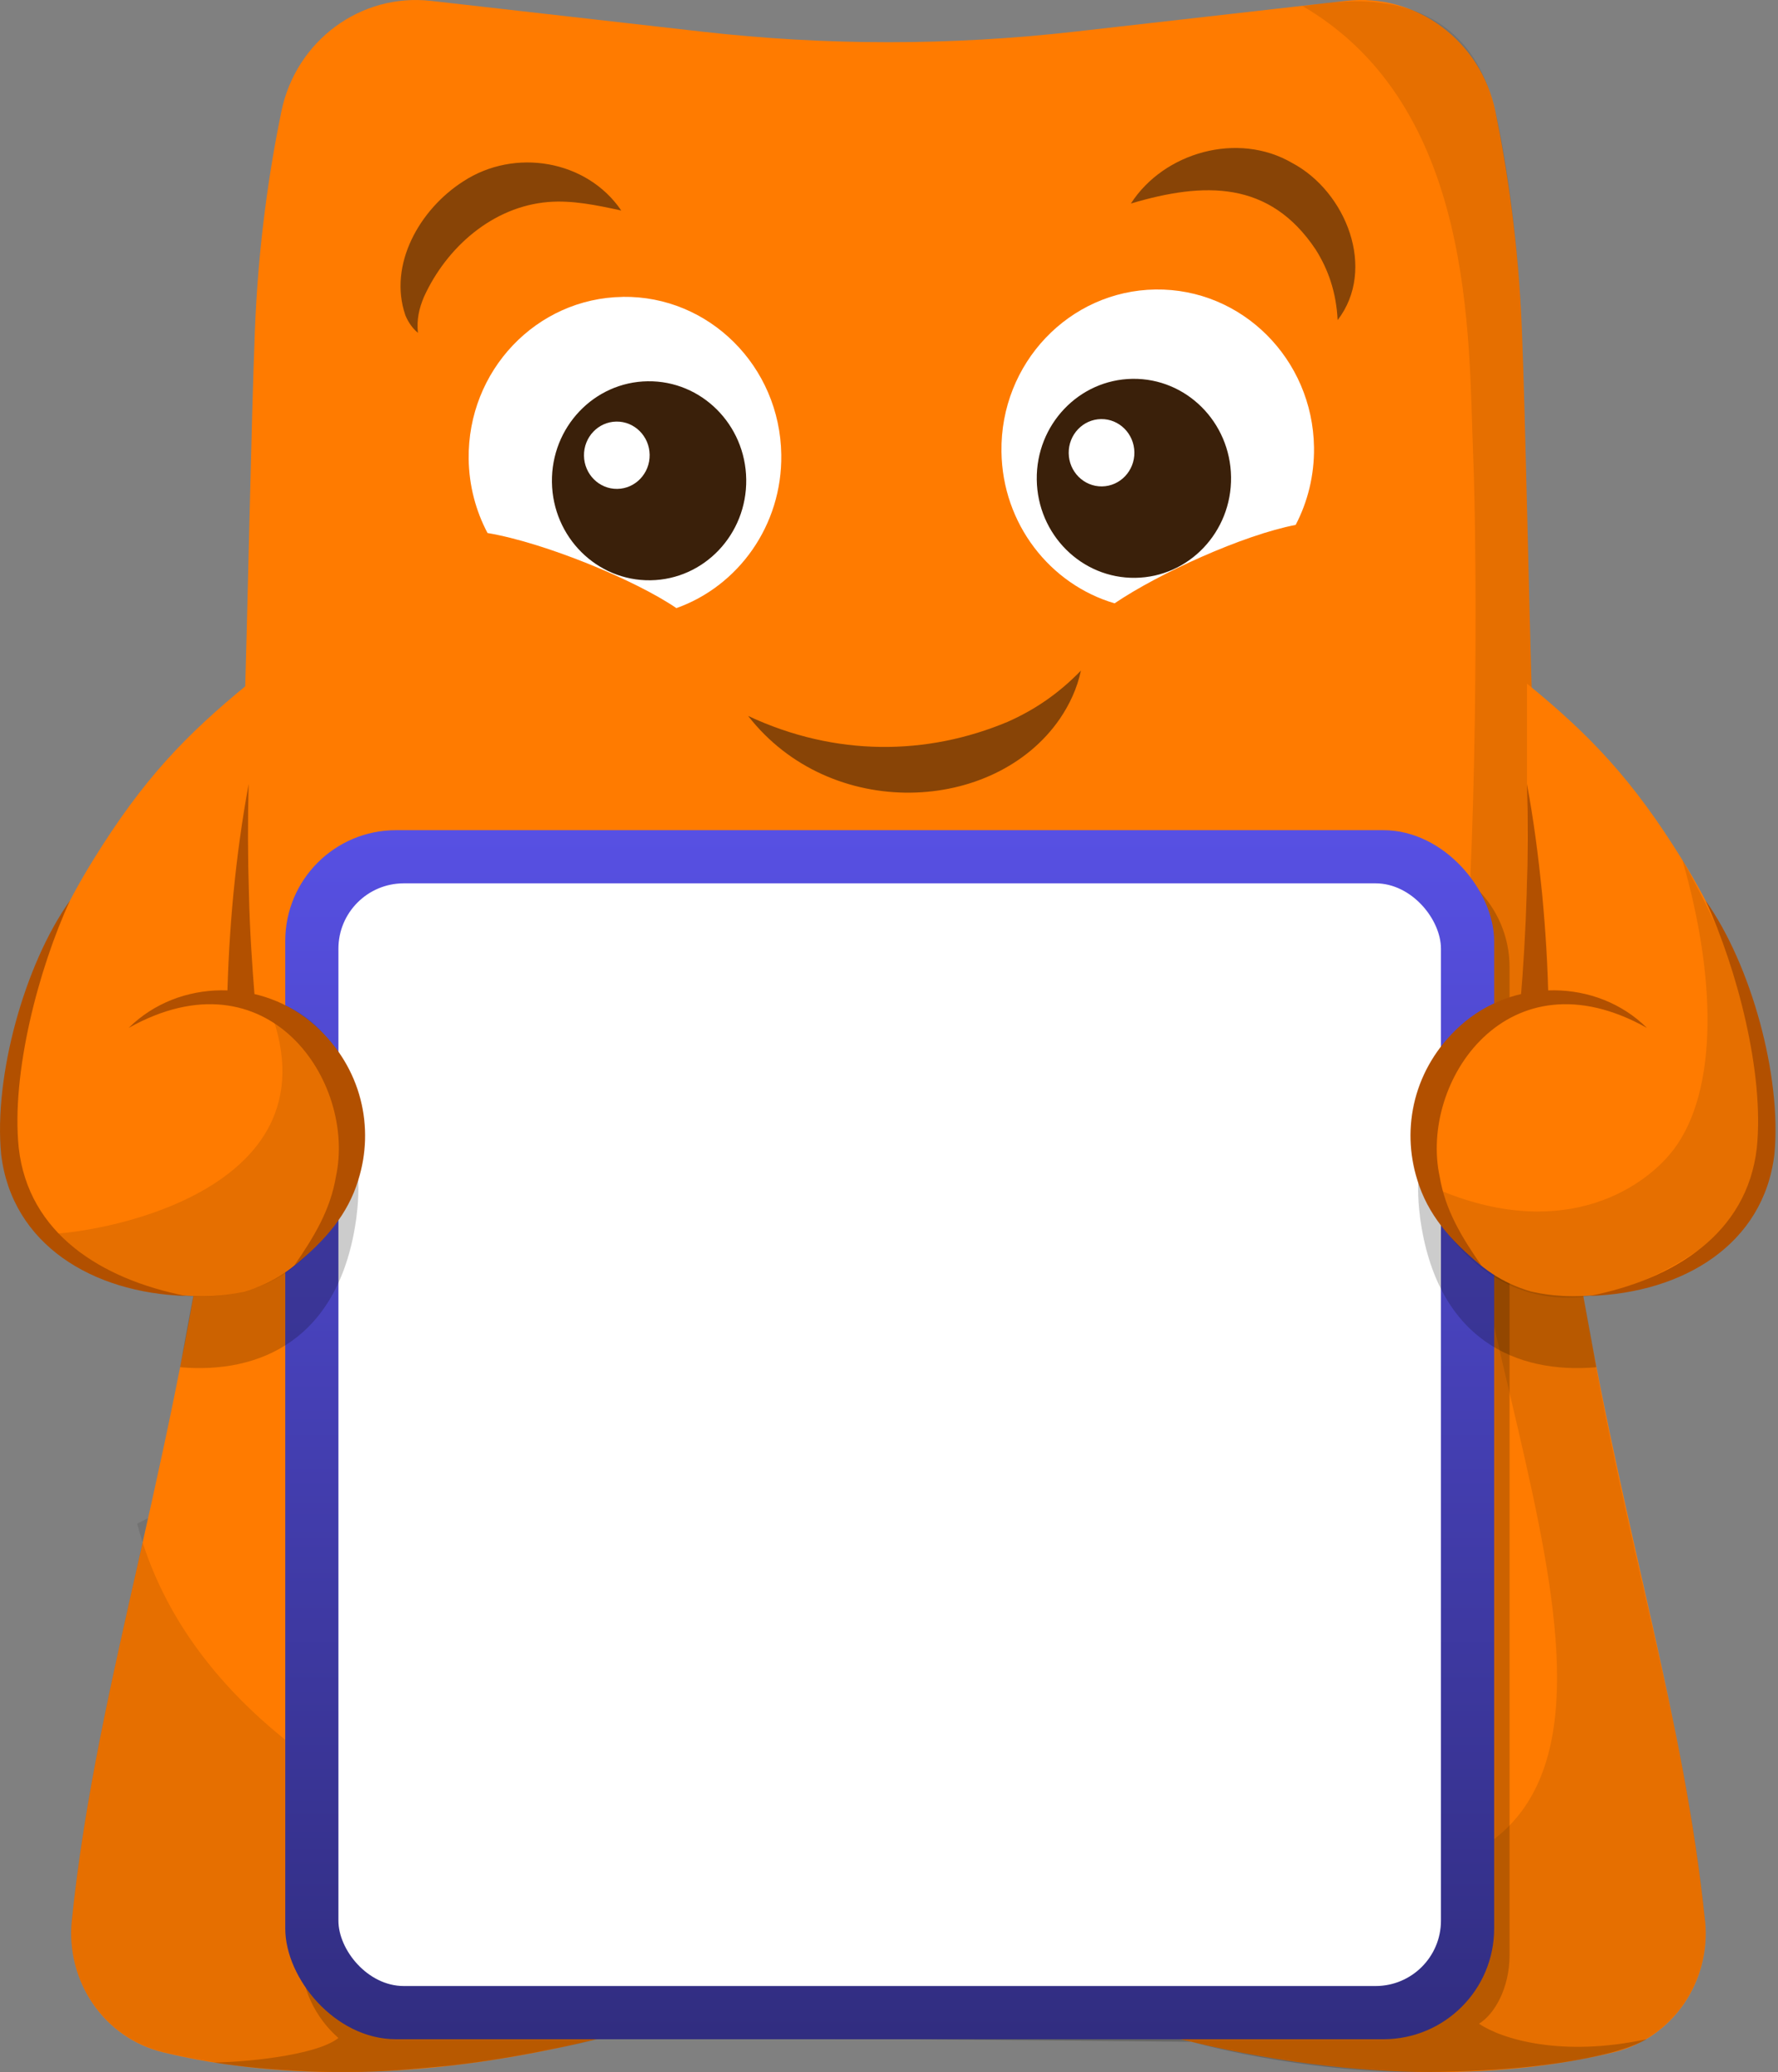 <?xml version="1.0" encoding="UTF-8"?>
<svg id="Layer_7" xmlns="http://www.w3.org/2000/svg" xmlns:xlink="http://www.w3.org/1999/xlink" version="1.1" viewBox="0 0 326.48 380.45">
  <rect x="0" y="0" width="326.48" height="380.45" fill="#808080" stroke="none"/>
  <!-- Generator: Adobe Illustrator 29.1.0, SVG Export Plug-In . SVG Version: 2.1.0 Build 142)  -->
  <defs>
    <style>
      .st0, .st1 {
        fill: #3a200a;
      }

      .st2 {
        fill: url(#linear-gradient);
      }

      .st3 {
        fill: #fff;
      }

      .st4 {
        fill: #b25000;
      }

      .st5 {
        opacity: .2;
      }

      .st6 {
        opacity: .1;
      }

      .st7 {
        fill: #ff7b00;
      }

      .st8 {
        display: none;
      }

      .st1 {
        opacity: .6;
      }
    </style>
    <linearGradient id="linear-gradient" x1="163.37" y1="374.4" x2="163.37" y2="152.42" gradientUnits="userSpaceOnUse">
      <stop offset="0" stop-color="#312d80"/>
      <stop offset="1" stop-color="#5750e3"/>
    </linearGradient>
  </defs>
  <g id="torso">
    <path class="st7" d="M313.07,352.6c-3.79-36.86-14.33-68.89-22.33-114.61-7.12-4.49-3.86-23.54-5.28-35.55-4.22-35.7-4.57-104.2-6-141.67-.61-15.95-2.69-29.74-4.87-40.32-2.68-12.99-14.57-21.76-27.46-20.29l-49.76,5.65c-11.38,1.29-22.81,1.94-34.23,1.94-11.43,0-22.86-.65-34.23-1.94L79.13.16c-12.89-1.46-24.78,7.3-27.46,20.29-2.18,10.58-4.26,24.38-4.87,40.32-1.43,37.46-1.78,105.96-6,141.67-7.58,64.02-22.95,104.79-27.61,150.16-1.15,11.23,5.98,21.58,16.71,24.19,15.8,3.84,41.94,6.54,77.63-1.92,8.13-1.93,15.15-3.56,21.2-4.95,11.33-2.6,22.87-3.9,34.41-3.9,11.54,0,23.08,1.31,34.41,3.9,6.05,1.39,13.07,3.02,21.2,4.95,35.68,8.46,61.82,5.76,77.63,1.92,10.73-2.61,17.86-12.95,16.71-24.19Z"/>
    <path class="st6" d="M282.54,213.9c-.19-1.61,2.54-14.78,2.37-16.52-3.71-36.79-4.08-100.87-5.45-136.65-.61-15.95-2.73-31.15-4.87-40.32-6.47-27.73-35.27-18.5-35.55-19.38,31.91,18.48,30.59,61.06,31.46,82.39.77,19.01.87,74.84-2.42,104.96-5.75,52.7,45.12,138.25-3.2,154.15-89.51,29.45-221.13,7.99-239.7-62.8l2-1c-5.85,26.18-11.48,49.34-14,73.82-1.15,11.23,5.98,21.58,16.71,24.19,15.8,3.84,41.94,6.54,77.63-1.92,8.13-1.93,15.15-3.56,21.2-4.95,11.33-2.6,22.87-3.9,34.41-3.9,11.54,0,23.08,1.31,34.41,3.9,6.05,1.39,13.07,3.02,21.2,4.95,35.68,8.46,61.82,5.76,77.63,1.92,10.73-2.61,17.86-12.95,16.71-24.19-3.9-37.97-14.28-66.75-22.33-114.61-3.95-4.38-6.96-13.61-8.19-24.05Z"/>
    <g id="eyebrows">
      <path id="Eyebrows_L" class="st1" d="M114.08,38.65c-4.59-.99-8.98-1.92-13.44-1.56-10.17.86-18.61,8.27-22.78,17.39-.9,2.11-1.38,4.21-1.12,6.63-.98-.81-1.78-1.95-2.3-3.21-3.2-9.33,2.64-19.48,10.58-24.57,9.48-6.24,22.76-3.95,29.06,5.32h0Z"/>
      <path id="Eyebrows_R" class="st1" d="M207.67,37.35c6.03-9.37,19.61-13.26,29.6-7.43,9.91,5.26,15.55,19.48,8.35,28.85-.26-5.21-1.78-9.37-4.01-12.92-8.49-12.75-20.48-12.48-33.93-8.49h0Z"/>
    </g>
    <g id="eyes">
      <g id="left">
        <path class="st3" d="M114.35,54.51c-15.85.22-28.52,13.55-28.29,29.78.07,4.91,1.32,9.53,3.46,13.57,10.55,1.78,27.25,8.7,34.68,13.79,11.36-4.04,19.44-15.17,19.26-28.16-.22-16.23-13.26-29.21-29.1-28.99Z"/>
        <ellipse class="st0" cx="119.19" cy="88.26" rx="17.84" ry="18.27" transform="translate(-1.21 1.66) rotate(-.79)"/>
        <ellipse class="st3" cx="113.26" cy="83.58" rx="6.03" ry="6.18" transform="translate(-1.14 1.57) rotate(-.79)"/>
      </g>
      <g id="right">
        <path class="st3" d="M237.91,96.38c2.21-4.24,3.44-9.09,3.37-14.24-.22-16.23-13.26-29.21-29.1-28.99-15.85.22-28.52,13.55-28.29,29.78.18,13.27,8.93,24.36,20.77,27.84,8.12-5.5,23.64-12.56,33.26-14.4Z"/>
        <ellipse class="st0" cx="208.21" cy="87.81" rx="17.84" ry="18.27" transform="translate(-1.19 2.89) rotate(-.79)"/>
        <ellipse class="st3" cx="202.27" cy="83.12" rx="6.03" ry="6.18" transform="translate(-1.13 2.8) rotate(-.79)"/>
      </g>
    </g>
    <path id="mouth" class="st1" d="M137.37,131.44c16.1,7.55,32.92,7.27,47.67,1.08,4.81-2.13,9.28-5.1,13.44-9.4-.69,3.27-2.09,6.23-3.87,8.85-12.01,17.46-42.13,18.88-57.24-.53h0Z"/>
  </g>
  <g id="code">
    <path class="st5" d="M271.56,371.56c2.79-1.68,5.63-6.44,5.63-12.65v-181.33c0-11.23-9.1-20.33-20.33-20.33H75.54c-11.23,0-20.33,9.1-20.33,20.33v181.33c0,6.09,2.7,11.55,6.94,15.27,0,0-.01,0-.02,0-4.23,3.34-18.02,4.47-22.86,4.48,5.05.9,21.26,2.68,36.08,1.24.07,0,7.52-.67,7.52-.67,5.73-.66,11.8-1.62,18.19-2.94,3.52-.66,7.03-1.45,10.47-2.38,0,0,0,0,0,0l107.19.95s20.2,5.77,42.86,5.57c32.24-.28,40.8-6.05,40.8-6.05-15.58,3.38-26.65,0-30.82-2.84Z"/>
    <rect class="st2" x="52.38" y="152.42" width="221.98" height="221.98" rx="20.33" ry="20.33"/>
    <rect class="st3" x="62.14" y="162.18" width="202.45" height="202.45" rx="12" ry="12"/>
    <g class="st8">
      <path class="st3" d="M527.78,276.06h5.27c.02,1.75-.03,3.52,0,5.27,1.75,0,3.52-.02,5.27,0-.01-5.15.01-10.31,0-15.46-3.51-.03-7.04,0-10.54,0-.03,3.39.02,6.8,0,10.19Z"/>
      <path class="st3" d="M512.66,296.8h4.92v-5.27c-1.64-.01-3.28.02-4.92,0-.01,1.75,0,3.52,0,5.27Z"/>
      <path class="st3" d="M487.01,281.33c-.02,1.75.02,3.52,0,5.27,1.64,0,3.28.01,4.92,0,0-1.75,0-3.52,0-5.27-1.64-.01-3.28,0-4.92,0Z"/>
      <path class="st3" d="M600.99,198.34c1.52-.8,3.46-3.35,3.73-5.06.37-2.39.33-10.86.03-13.34-.31-2.54-3.31-5.73-5.83-6.12-2.04-.32-12.04-.33-13.96.06-4.06.83-5.62,4.85-5.89,8.52-.3,4.03-.57,11.86,2.46,14.79,3.11,3,15.83,3.06,19.46,1.16ZM584.44,182.49c.32-1.89,1.79-3.35,3.69-3.69,2.63-.48,8.95-.58,10.43,2.06.86,1.53.83,8.66.17,10.3-.55,1.37-1.84,2.15-3.29,2.33-1.69.2-7.72.22-8.95-.55-2.74-1.71-2.53-7.54-2.04-10.44Z"/>
      <path class="st3" d="M538.32,296.8h4.92v-5.27h-4.92c-.01-1.64.02-3.28,0-4.92-1.75.01-3.52-.01-5.27,0-.02-1.75.03-3.52,0-5.27-3.39-.01-6.8,0-10.19,0v-10.19h-5.27c0-1.75-.01-3.52,0-5.27-1.64.02-3.28-.01-4.92,0v10.19h4.92v5.27h-15.11v-10.19h4.92v-5.27h-4.92v-4.92c-3.51.02-7.03-.03-10.54,0,.02,1.64-.02,3.29,0,4.92h5.27v10.19c-1.75.02-3.52-.02-5.27,0,.02,1.75,0,3.52,0,5.27,1.75.02,3.52-.01,5.27,0v5.27c-1.75.01-3.52-.02-5.27,0,0,3.39,0,6.8,0,10.19h5.27v10.19c3.39.02,6.8-.03,10.19,0,.03-3.39-.02-6.8,0-10.19h-4.92v-5.27c3.39.02,6.8-.03,10.19,0,.01-1.64,0-3.28,0-4.92h15.11c.01,1.64-.02,3.28,0,4.92,1.75-.01,3.52,0,5.27,0v10.19c1.75.02,3.52-.02,5.27,0,.02-1.64-.01-3.28,0-4.92Z"/>
      <path class="st3" d="M604.74,306.99v-5.27c-1.64-.01-3.28.02-4.92,0,0,1.75,0,3.52,0,5.27,1.64-.02,3.28.01,4.92,0Z"/>
      <path class="st3" d="M543.24,219.83c.02-1.75-.02-3.52,0-5.27-3.39-.03-6.8.02-10.19,0v5.27l-4.94.15-.18,4.79c.4.58,8.91.34,10.39.33-.01-1.75.01-3.52,0-5.27,1.64-.01,3.29.02,4.92,0Z"/>
      <path class="st3" d="M584.36,312.26c5.15.03,10.32-.05,15.47,0,.02-1.75,0-3.52,0-5.27-3.39.03-6.8-.02-10.19,0v-5.27c3.39.02,6.8-.03,10.19,0-.02-5.03.01-10.08,0-15.11h-10.19v4.92c-1.75.01-3.52-.02-5.27,0,.07,6.91-.05,13.83,0,20.74Z"/>
      <path class="st3" d="M553.76,194.02l4.94.15v-5.27c-1.75-.01-3.52.02-5.27,0,.01.99-.26,4.71.33,5.12Z"/>
      <path class="st3" d="M599.82,225.1c-1.75.02-3.52.01-5.27,0,.01,5.03-.04,10.08,0,15.11,1.75.02,3.52-.02,5.27,0,.03-5.03-.01-10.08,0-15.11Z"/>
      <path class="st3" d="M553.43,178.71h-4.92c0,3.39,0,6.8,0,10.19,1.63-.02,3.29-.01,4.92,0-.04-3.39.03-6.8,0-10.19Z"/>
      <path class="st3" d="M491.93,214.56h5.27c.01-1.64-.02-3.28,0-4.92h-5.27v4.92Z"/>
      <path class="st3" d="M522.86,214.56h4.92c0-3.39,0-6.8,0-10.19-1.64.01-3.28,0-4.92,0,0,3.39,0,6.8,0,10.19Z"/>
      <path class="st3" d="M538.32,286.61c1.64-.01,3.28,0,4.92,0v-5.27c-1.64-.01-3.28.02-4.92,0,0,1.75-.02,3.52,0,5.27Z"/>
      <path class="st3" d="M543.39,189.23c-.31,3.39-.12,6.82-.15,10.21,1.75,0,3.52-.02,5.27,0,0-3.51,0-7.03,0-10.54-.99.01-4.71-.26-5.12.33Z"/>
      <path class="st3" d="M522.86,342.84v-10.19h-5.27c0,3.39.01,6.8,0,10.19,1.75.01,3.52,0,5.27,0Z"/>
      <path class="st3" d="M517.58,327.37v-4.92c-1.64,0-3.28.01-4.92,0,.01,1.64,0,3.28,0,4.92h4.92Z"/>
      <path class="st3" d="M471.55,245.49c-3.39.04-6.8-.03-10.19,0v5.27c0,.51,9.3,0,10.19,0-.02-1.75,0-3.52,0-5.27Z"/>
      <path class="st3" d="M568.89,265.87c.02-1.64-.01-3.28,0-4.92h5.27v-5.27c-5.15-.01-10.31.01-15.46,0,0,3.39,0,6.8,0,10.19,3.39.03,6.8,0,10.19,0Z"/>
      <path class="st3" d="M584.36,291.53c-.02-1.64.01-3.29,0-4.92-1.75,0-3.52.02-5.27,0-.01,1.64,0,3.28,0,4.92,1.75-.01,3.52.02,5.27,0Z"/>
      <path class="st3" d="M563.98,306.99c-.01,1.75.01,3.52,0,5.27,3.39.03,6.8-.02,10.19,0v-5.27h-5.27v-5.27c-3.39,0-6.8,0-10.19,0,0,1.75-.02,3.52,0,5.27,1.75.02,3.52-.01,5.27,0Z"/>
      <path class="st3" d="M425.51,301.72c-.02,1.75.02,3.52,0,5.27,1.64.01,3.28,0,4.92,0,0-1.75.02-3.52,0-5.27-1.64.01-3.28-.02-4.92,0Z"/>
      <path class="st3" d="M558.86,337.59c.41.59,4.12.31,5.12.33-.02-3.4.15-6.82-.15-10.21-.4-.58-4.14-.33-5.12-.33.03,3.4-.15,6.82.15,10.21Z"/>
      <path class="st3" d="M440.95,260.8l4.94.15v-5.27c-1.75-.02-3.52.02-5.27,0,0,.98-.25,4.72.33,5.12Z"/>
      <path class="st3" d="M568.89,317.71v14.94h15.46v-15.46h-14.94l-.53.53ZM574.17,322.45h4.92v4.92h-4.92v-4.92Z"/>
      <path class="st3" d="M568.89,342.84v-4.92c-1.63-.03-3.29.04-4.92,0,.01,1.64,0,3.28,0,4.92,1.64-.02,3.29.02,4.92,0Z"/>
      <path class="st3" d="M568.89,348.11v4.92c1.75.02,3.52-.02,5.27,0,.01-1.64,0-3.28,0-4.92-1.75.02-3.52-.01-5.27,0Z"/>
      <path class="st3" d="M594.55,322.45h10.19v-10.19c-1.64-.01-3.28.02-4.92,0-.02,1.64.01,3.28,0,4.92h-10.19v15.46c1.64.01,3.28-.02,4.92,0,.02-3.39-.01-6.8,0-10.19Z"/>
      <path class="st3" d="M579.66,276.11c-.96.31-.56,4.12-.58,5.22,5.15-.01,10.32,0,15.47,0,0-1.75-.02-3.52,0-5.27-4.95-.06-9.93,0-14.89.05Z"/>
      <path class="st3" d="M594.55,260.95c0,1.64.02,3.29,0,4.92,1.75,0,3.52,0,5.27,0,.01-1.64-.01-3.28,0-4.92-1.75.02-3.52-.02-5.27,0Z"/>
      <path class="st3" d="M594.55,265.87c-1.64,0-3.28,0-4.92,0,.02,1.75-.02,3.52,0,5.27,1.64,0,3.29-.01,4.92,0,0-1.75-.02-3.52,0-5.27Z"/>
      <path class="st3" d="M538.32,301.72c-.03,3.51.03,7.04,0,10.55,1.64,0,3.29-.02,4.92,0,0-3.51,0-7.04,0-10.55-1.64-.01-3.29.02-4.92,0Z"/>
      <path class="st3" d="M527.78,337.92v4.92c1.75.01,3.52-.02,5.27,0,0-1.64,0-3.28,0-4.92-1.75.02-3.52-.01-5.27,0Z"/>
      <path class="st3" d="M553.58,327.7c.4-.58,4.14-.33,5.12-.33-.02-1.64.01-3.29,0-4.92-1.75,0-3.52.02-5.27,0-.04,1.63.03,3.29,0,4.92h-4.92v5.27c1.64-.01,3.29,0,4.92,0l.15-4.94Z"/>
      <path class="st3" d="M599.82,260.95c1.64-.02,3.29.01,4.92,0,.01-1.75-.02-3.52,0-5.27-1.64.01-3.29,0-4.92,0,0,1.75.02,3.52,0,5.27Z"/>
      <path class="st3" d="M517.58,342.84c-1.64-.01-3.28,0-4.92,0v-4.92h-10.19c-.02-1.75.03-3.52,0-5.27-1.75.01-3.52,0-5.27,0v-5.27l4.94.15c.59.41.31,4.12.33,5.12,1.64-.01,3.28,0,4.92,0v-10.19c1.75,0,3.52-.01,5.27,0-.01-1.75,0-3.52,0-5.27h15.11l.15,4.94,5.12.33v-10.19c-1.07-.22-4.86.54-5.22-.58-.14-6.72.02-13.45-.05-20.16-1.64.01-3.28,0-4.92,0v10.19c-1.67.23-3.95-.57-5.27.53v10.02h-4.92v-5.27c-1.75-.01-3.52.02-5.27,0-.02,1.75.01,3.52,0,5.27h-4.92v4.92h-5.27v5.27c-1.75.01-3.52-.02-5.27,0,.03,3.39-.02,6.8,0,10.19h-4.92c0,1.75-.01,3.52,0,5.27,3.39.04,6.8-.03,10.19,0v4.92l4.94.15c.59.41.32,4.13.33,5.12,5.03-.04,10.08-.04,15.11,0,.02-1.75,0-3.52,0-5.27Z"/>
      <path class="st3" d="M533.05,327.37l-5.12.33.18,4.79c.51.35,3.96.14,4.94.15-.02-1.75.01-3.52,0-5.27Z"/>
      <path class="st3" d="M553.43,322.45c.04-1.67-.42-3.99.53-5.27h10.02c0-1.64-.01-3.28,0-4.92-1.75-.01-3.52.01-5.27,0,0-1.75.02-3.52,0-5.27-1.75-.02-3.52.02-5.27,0-.02,1.75.01,3.52,0,5.27-3.39-.03-6.8.03-10.19,0,0,3.39,0,6.8,0,10.19,3.39-.03,6.8-.03,10.19,0Z"/>
      <path class="st3" d="M466.27,312.26v4.92c1.75.01,3.52-.02,5.27,0,0-1.64-.01-3.28,0-4.92-1.75.02-3.52-.01-5.27,0Z"/>
      <path class="st3" d="M604.74,225.1v-5.27c-1.64-.01-3.28.02-4.92,0,0,1.75,0,3.52,0,5.27,1.64-.02,3.28.01,4.92,0Z"/>
      <path class="st3" d="M491.93,194.18h10.02l.53-.53v-9.66c-1.75-.02-3.52.03-5.27,0-.02,1.64.01,3.29,0,4.92l-4.94.15-.33,5.12Z"/>
      <path class="st3" d="M487.01,204.37h4.92v-4.92c-1.64-.01-3.28.02-4.92,0,.02,1.64-.01,3.28,0,4.92Z"/>
      <path class="st3" d="M431.33,353.01c2.39.37,10.86.33,13.34.03,1.91-.23,4.5-2.08,5.38-3.76,1.69-3.22,1.62-14.54,0-17.8-.87-1.76-2.6-3.06-4.49-3.59-2.88-.82-9.31-.74-12.39-.41-3.35.36-6.84,2.15-7.58,5.77-.42,2.08-.37,11.35-.09,13.64.31,2.54,3.31,5.73,5.83,6.12ZM434.2,332.73c2.87-.48,9.09-.73,10.59,2.24.97,1.91,1.07,8.28.12,10.22-1.4,2.87-7.64,2.53-10.44,2.21-2.47-.28-3.78-1.97-4.04-4.39-.38-3.5-.69-9.54,3.78-10.28Z"/>
      <path class="st3" d="M429.97,198.67c3.08,1.19,13.3,1.19,16.37,0,1.65-.64,3.27-2.15,3.94-3.79,1.24-3.04,1.32-13,.28-16.09-.74-2.2-3.22-4.6-5.57-4.97-2.04-.32-12.04-.33-13.96.06-2.18.44-5.16,3.51-5.51,5.74-.35,2.21-.35,11.45,0,13.66.31,2.01,2.54,4.67,4.44,5.4ZM434.2,178.79c2.71-.49,9.16-.6,10.59,2.25,1.27,2.53,1.43,10.49-1.58,12.04-1.12.57-7.94.61-9.42.38-1.95-.31-3.16-2.55-3.36-4.37-.38-3.51-.68-9.48,3.77-10.29Z"/>
      <path class="st3" d="M426.42,364.63h178.45c6.63,0,12-5.37,12-12v-178.45c0-6.63-5.37-12-12-12h-178.45c-6.63,0-12,5.37-12,12v178.45c0,6.63,5.37,12,12,12ZM574.15,178.52c.43-5.03,4.62-9.49,9.68-10,3.8-.38,15.71-.42,18.99.69,3.56,1.2,6.67,4.9,7.16,8.65.43,3.31.38,16.53-.6,19.37-.4,1.17-1.77,3.33-2.66,4.19-1.46,1.43-4.02,2.66-6.06,2.9-3.96.46-12.82.42-16.85.05-4.57-.42-9.02-4.4-9.62-9.01-.5-3.78-.38-12.93-.04-16.85ZM481.74,199.45c1.75,0,3.52-.02,5.27,0-.03-3.4.15-6.82-.15-10.21l-5.12-.33v-4.92l4.94-.15.33-5.12h-5.27v-10.19h30.93v10.19h4.92l.15,4.94c.41.59,4.13.32,5.12.33.02-5.15-.01-10.31,0-15.46h4.92v10.19h5.27v5.27c-3.39-.03-6.8.04-10.19,0,0,1.64,0,3.28,0,4.92,1.64,0,3.29,0,4.92,0,0,1.75-.02,3.52,0,5.27,1.75.02,3.52-.01,5.27,0-.01,1.75.01,3.52,0,5.27,1.75,0,3.52,0,5.27,0-.08-8.55.06-17.11,0-25.66l-4.94-.15-.33-5.12h10.19l.15,4.94,4.79.18.33-5.12h20.38v15.46h-4.92v10.19h4.92v10.19h-4.92v-4.92h-5.27c-.02,3.39.03,6.8,0,10.19,3.39.04,6.8-.03,10.19,0v4.92h5.27c.02,1.75-.03,3.52,0,5.27,1.64-.02,3.28.01,4.92,0v-10.19h15.46c0,3.39,0,6.8,0,10.19,1.75.02,3.52-.02,5.27,0,0-3.39,0-6.8,0-10.19h10.19v40.59c-.65,1.13-4.93.18-5.27.53-.01,1.64.02,3.29,0,4.92,1.75-.01,3.52,0,5.27,0v10.19c-3.39,0-6.8,0-10.19,0-.02,1.75.01,3.52,0,5.27-1.75-.01-3.52.01-5.27,0,0,1.64.01,3.28,0,4.92.99.01,4.71-.26,5.12.33l.15,4.94h4.92v-10.19h5.27v20.38l-5.12.33.18,4.79,4.94.15v30.58h-10.19c-.01,1.75.02,3.52,0,5.27,1.64.02,3.29-.01,4.92,0l.15,4.94,5.12.33v4.92h-10.19c.02-3.39-.03-6.8,0-10.19-1.75-.02-3.52.02-5.27,0-.02,3.39.01,6.8,0,10.19h-15.46v-4.92h-4.92c0,3.39.01,6.8,0,10.19,3.39-.03,6.8.02,10.19,0v10.19l-5.12-.33-.15-4.94c-1.64-.01-3.29.02-4.92,0-.02,1.75.01,3.52,0,5.27h-10.19c-.01-5.15.02-10.31,0-15.46-1.75.02-3.52-.02-5.27,0v5.27h-5.27v10.19h-10.19l.33-5.12,4.94-.15v-10.19h4.92v-4.92h-4.92v-5.27c-1.75.01-3.52-.01-5.27,0,0-3.39.01-6.8,0-10.19-1.64.02-3.28-.01-4.92,0v10.19c-1.75-.01-3.52.02-5.27,0,.02,1.75,0,3.52,0,5.27,3.39-.03,6.8.02,10.19,0v4.92c-3.39-.02-6.8.03-10.19,0-.01,5.15.01,10.31,0,15.46h-15.46l.33-5.12,4.94-.15v-4.92c-1.75-.01-3.52.02-5.27,0-.02,1.64.01,3.28,0,4.92h-9.66c-1.09,1.32-.29,3.61-.53,5.27h-4.92c-.03-3.39.04-6.8,0-10.19-1.75.02-3.52-.01-5.27,0v4.92l-4.94.15-.33,5.12h-4.92l-.15-4.94c-.41-.59-4.12-.31-5.12-.33-.02,1.75.02,3.52,0,5.27h-15.46c-.04-5.15.05-10.32,0-15.46-1.64-.01-3.28,0-4.92,0v-4.92h4.92c.01,1.64-.02,3.28,0,4.92,1.75.01,3.52,0,5.27,0v-4.92h5.27v15.11c1.63.03,3.29-.04,4.92,0,.02-1.64-.02-3.29,0-4.92h10.19v-5.27h-4.92c0-1.64.01-3.28,0-4.92-.99-.01-4.71.26-5.12-.33l-.15-4.94h-4.92v-10.19c5.03-.03,10.08.04,15.11,0-.02-1.75.01-3.52,0-5.27h-4.92v-4.92c-1.75-.01-3.52.02-5.27,0-.01,1.64,0,3.29,0,4.92-3.39-.02-6.8.03-10.19,0-.01,5.15,0,10.31,0,15.46h-5.27v-10.19h-4.92v-10.19c-1.75-.02-3.52.02-5.27,0-.02,1.64.01,3.28,0,4.92h-10.19v-4.92h-5.27v4.92h-4.92c0-3.39,0-6.8,0-10.19-1.75.02-3.52,0-5.27,0,0,3.39,0,6.8,0,10.19h-10.19v-4.92l4.94-.15c.59-.41.32-4.13.33-5.12-1.75-.02-3.52.01-5.27,0l.16-4.94.42-.28c1.56-.12,3.13-.03,4.7-.05.02-1.64-.01-3.28,0-4.92h4.92c.01,1.64-.02,3.28,0,4.92,1.75-.01,3.52-.01,5.27,0,.02-1.64-.01-3.29,0-4.92h4.92c0,1.64-.01,3.28,0,4.92.99.01,4.71-.26,5.12.33l.15,4.94c1.75,0,3.52-.02,5.27,0,0-1.75,0-3.52,0-5.27,1.64-.01,3.29.02,4.92,0,0-1.64,0-3.28,0-4.92-1.64-.02-3.29.01-4.92,0,.01-1.75-.01-3.52,0-5.27-1.75-.02-3.52.01-5.27,0v-10.19h10.19c.01,1.75-.02,3.52,0,5.27,5.15-.05,10.32.04,15.47,0,0,1.64-.02,3.29,0,4.92,1.75-.02,3.52.01,5.27,0,.02-1.64-.01-3.29,0-4.92,1.64,0,3.29.02,4.92,0-.01-1.75.02-3.52,0-5.27-3.39,0-6.8,0-10.19,0l-.33-5.12-4.79.18-.15,4.94h-4.92v-10.19c-1.75-.01-3.52.02-5.27,0-.01,1.64,0,3.28,0,4.92h-20.38c-.01,1.75.02,3.52,0,5.27,1.64.02,3.28-.01,4.92,0v10.19h-4.92c.02-3.39-.03-6.8,0-10.19-1.75-.02-3.52,0-5.27,0,.03,3.39-.02,6.8,0,10.19h-10.19v-4.92l4.94-.15c.58-.4.33-4.14.33-5.12-1.75-.02-3.52.01-5.27,0l.33-5.12,4.79.18c.34.49.15,3.98.15,4.94,1.64.01,3.28,0,4.92,0-.02-1.75.01-3.52,0-5.27h-4.92v-4.92h4.92c.01-1.75-.02-3.52,0-5.27-3.39.03-6.8-.02-10.19,0v-10.19c1.75,0,3.52-.01,5.27,0-.01-1.64.01-3.28,0-4.92-.98,0-4.72.25-5.12-.33l-.15-4.94h5.27c.01,1.75-.02,3.52,0,5.27,1.64,0,3.28,0,4.92,0v-5.27h5.27v10.19c1.64.02,3.29-.02,4.92,0,0-1.64,0-3.29,0-4.92.35-.35,4.63.61,5.27-.53v-10.02h10.19c0-1.64-.01-3.28,0-4.92-3.39-.03-6.8.02-10.19,0v-5.27h10.19c0,1.75.01,3.52,0,5.27,1.75.02,3.52-.01,5.27,0v4.92c3.39,0,6.8,0,10.19,0-.02-1.64.01-3.29,0-4.92l-4.94-.15c-.59-.41-.31-4.12-.33-5.12-1.64-.01-3.28,0-4.92,0v-4.92h4.92c.03,1.63-.04,3.29,0,4.92,1.75.01,3.52,0,5.27,0v-4.92c1.75-.02,3.52.02,5.27,0,.01-1.75-.01-3.52,0-5.27,1.64,0,3.29.02,4.92,0,.03-1.75-.02-3.52,0-5.27h5.27v-4.92h-5.27c-.02-3.39.03-6.8,0-10.19-1.64,0-3.28-.01-4.92,0-.02,1.64.02,3.29,0,4.92h-5.27v-4.92c1.75-.01,3.52.02,5.27,0,.02-1.75-.02-3.52,0-5.27h4.92c.01,1.75-.02,3.52,0,5.27ZM420.23,240.21v-4.92h5.27v4.92h-5.27ZM461.35,183.98h4.92c.02-1.75-.02-3.52,0-5.27-1.64-.02-3.29.01-4.92,0v-10.19h14.94c.85,1.13.86,4.1,0,5.27h-10.02c-.02,1.64.02,3.29,0,4.92,2.85.03,6.64-.33,9.33-.02.51.06.9.04,1.21.55v9.66h-10.02l-.53.53v14.94h-4.92v-20.38ZM466.27,214.56v-4.92h5.27v10.19c-5.15.01-10.31-.01-15.46,0-.02,1.75.01,3.52,0,5.27-5.15.03-10.32-.05-15.47,0-.02,1.64.01,3.29,0,4.92-1.64.01-3.29-.02-4.92,0-.02,1.75-.02,3.52,0,5.27,1.64.02,3.29-.02,4.92,0v4.92h-4.92c-.01-1.64.02-3.28,0-4.92-1.75-.02-3.52.02-5.27,0v-5.27c1.75-.02,3.52.02,5.27,0,.02-1.64-.01-3.29,0-4.92,1.64,0,3.29.02,4.92,0,.02-1.75,0-3.52,0-5.27-5.03.01-10.08,0-15.11,0l-.33,5.12c-.47.33-4.43.42-4.94-.37v-10.02h15.46v-4.92h4.92c0,3.39,0,6.8,0,10.19,5.15-.02,10.31.01,15.46,0,.02-1.75.02-3.52,0-5.27-1.64-.02-3.28.01-4.92,0v-4.92h4.92c.01,1.64-.02,3.28,0,4.92,3.39.03,6.8-.02,10.19,0ZM420.92,175.71c1.34-3.98,5.18-6.78,9.33-7.19,3.56-.35,15.68-.41,18.7.63,1.17.4,3.33,1.77,4.19,2.66,1.43,1.46,2.66,4.02,2.9,6.06.46,3.96.42,12.82.05,16.85-.42,4.57-4.4,9.02-9.01,9.62-3.78.5-12.93.38-16.85.04-5.03-.43-9.49-4.62-10-9.68-.38-3.8-.42-15.71.69-18.99ZM420.69,330.11c.41-1.51,1.72-3.65,2.83-4.72,1.48-1.43,4.01-2.66,6.06-2.9,3.96-.46,12.82-.42,16.85-.05,4.57.42,9.02,4.4,9.62,9.01.5,3.78.38,12.93.04,16.85-.43,5.03-4.62,9.49-9.68,10-3.8.38-15.71.42-18.99-.69-3.56-1.2-6.67-4.9-7.16-8.65-.44-3.34-.4-15.83.43-18.84Z"/>
      <path class="st3" d="M517.74,189.23c-.31,1.62-.13,3.31-.15,4.94,1.75,0,3.52,0,5.27,0,0-1.75,0-3.52,0-5.27-.98,0-4.72-.25-5.12.33Z"/>
      <path class="st3" d="M497.2,178.71h10.19v-4.92h-15.46v9.66c1.28.94,3.61.5,5.27.53.02-1.75-.02-3.52,0-5.27Z"/>
      <path class="st3" d="M563.97,219.83c0,1.75.02,3.52,0,5.27,1.63.04,3.29-.03,4.92,0,.02,1.63-.04,3.29,0,4.92,3.39,0,6.8-.02,10.19,0-.04-1.63.03-3.29,0-4.92h-4.92c-.02-1.75.03-3.52,0-5.27-3.39.03-6.8-.02-10.19,0Z"/>
      <path class="st3" d="M589.63,219.83l-.15-4.94-5.12-.33v10.02c.31.5.7.49,1.21.55,2.58.3,6.24-.04,8.98-.02,0-1.75,0-3.52,0-5.27-1.64-.02-3.29.01-4.92,0Z"/>
      <path class="st3" d="M522.86,199.45c1.64,0,3.28,0,4.92,0,0-1.75.02-3.52,0-5.27-1.64-.01-3.28,0-4.92,0,0,1.75,0,3.52,0,5.27Z"/>
      <path class="st3" d="M553.43,209.11v-9.66c-1.64-.01-3.28.02-4.92,0,0,3.39,0,6.8,0,10.19h-5.27c-.01,1.64.02,3.28,0,4.92,1.75.02,3.52-.01,5.27,0v5.27c-1.75.02-3.52-.02-5.27,0-.02,1.75.01,3.52,0,5.27-1.64,0-3.29-.02-4.92,0,.01,1.64,0,3.28,0,4.92h10.19v-4.92h4.92v15.11c1.75,0,3.52,0,5.27,0,0-3.39,0-6.8,0-10.19,1.75,0,3.52.02,5.27,0,0-1.64-.01-3.28,0-4.92-1.64-.04-3.32.16-4.94-.15l-.33-5.12c-1.07-.21-4.86.55-5.22-.57l.28-4.54,4.94-.15c0-1.64-.02-3.29,0-4.92-1.66-.02-4,.41-5.27-.53Z"/>
      <path class="st3" d="M527.78,204.37c1.75-.02,3.52.01,5.27,0,0-1.64-.01-3.29,0-4.92-1.75,0-3.52,0-5.27,0,0,1.64,0,3.28,0,4.92Z"/>
      <path class="st3" d="M538.32,204.37h4.92c.01-1.64-.02-3.28,0-4.92-1.64,0-3.28,0-4.92,0,.02,1.64-.01,3.28,0,4.92Z"/>
      <path class="st3" d="M471.55,306.99c-.01,1.75.02,3.52,0,5.27,3.39-.03,6.8-.03,10.19,0,.01-1.75,0-3.52,0-5.27h-10.19Z"/>
      <path class="st3" d="M543.24,255.68c5.15-.01,10.31-.01,15.46,0,0-3.39,0-6.8,0-10.19h-5.27v5.27l-4.77-.33-.15-4.94c-1.75,0-3.52.02-5.27,0,0,3.39-.04,6.8,0,10.19Z"/>
      <path class="st3" d="M563.97,250.76h9.66c1.09-1.32.29-3.61.53-5.27h-5.27l.33-5.12,4.94-.15v-4.92l-4.94-.15c-.59-.41-.31-4.12-.33-5.12-1.64,0-3.28-.01-4.92,0-.01,3.39,0,6.8,0,10.19h-5.27c0,1.75,0,3.52,0,5.27h5.27v5.27Z"/>
      <path class="st3" d="M527.78,235.29c.03,3.39-.04,6.8,0,10.19,5.15-.02,10.32-.04,15.46,0,0-3.39,0-6.8,0-10.19h-4.92v4.92h-5.27v-10.19c-3.39.02-6.8-.03-10.19,0,.02,1.75.02,3.52,0,5.27,1.63.04,3.29-.03,4.92,0Z"/>
      <path class="st3" d="M497.2,255.68h10.19v5.27l5.12-.33.15-4.94h4.92v-4.92h5.27v10.19h-5.27c0,1.64.01,3.28,0,4.92,3.39-.03,6.8,0,10.19,0,.02-1.64-.01-3.28,0-4.92h5.27v-5.27c1.75-.01,3.52.02,5.27,0-.02-1.64.01-3.28,0-4.92h-10.02c-.94-1.28-.51-3.61-.53-5.27-5.03.01-10.08,0-15.11,0l-.33,5.12c-.47.33-4.43.42-4.94-.37v-10.02h15.46c.01-1.64-.02-3.28,0-4.92-1.56-.04-3.13.08-4.7-.05l-.42-.28-.16-4.94c1.75,0,3.52.02,5.27,0-.02-1.64.01-3.29,0-4.92-1.07-.21-4.86.55-5.22-.57-.08-6.72-.07-13.44-.05-20.16-1.64,0-3.28,0-4.92,0-.04,1.56.08,3.13-.05,4.7l-.28.42-4.94.16c0-1.75.02-3.52,0-5.27-1.64-.02-3.28.01-4.92,0v-4.92h-5.27c-.02,3.39.03,6.8,0,10.19h5.27v4.92h9.66c1.09,1.32.29,3.61.53,5.27h-5.27v15.46h-4.92v14.94c-1.28.94-3.61.51-5.27.53.02,1.64-.01,3.28,0,4.92Z"/>
      <path class="st3" d="M517.58,199.45c-.01,1.64,0,3.28,0,4.92,1.75,0,3.52,0,5.27,0,0-1.64,0-3.28,0-4.92-1.75,0-3.52-.02-5.27,0Z"/>
      <path class="st3" d="M579.42,235.14l4.94.15v4.92l-5.12.33v9.89c.4.58,4.14.33,5.12.33.02-1.75-.01-3.52,0-5.27h5.27l-.15,4.94c-.4.58-4.14.33-5.12.33-.01,1.63-.01,3.29,0,4.92,1.75-.03,3.52.02,5.27,0v-4.92h9.66c.94-1.28.51-3.61.53-5.27-1.75.01-3.52-.01-5.27,0,0-1.75.02-3.52,0-5.27-1.64-.02-3.28.01-4.92,0v-9.66c-.31-.5-.7-.49-1.21-.55-2.68-.31-6.49.04-9.33.02.02,1-.27,4.7.33,5.12Z"/>
      <path class="st3" d="M476.82,240.21c1.64-.02,3.28.01,4.92,0v-4.92l5.12-.33.15-4.94h4.92v15.46h-10.19v5.27h-10.19c.02,1.64-.01,3.29,0,4.92l5.12.33-.18,4.79h-9.89l-.33-5.12h-4.92v10.19h4.92v5.27h5.27v-5.27h15.46v-4.92c1.64-.01,3.28.02,4.92,0-.02-1.75.02-3.52,0-5.27h-4.92v-4.92c3.39-.03,6.8.04,10.19,0-.1-10.3.07-20.63,0-30.93-5.15.04-10.32-.05-15.47,0-.03,1.75.02,3.52,0,5.27-1.64.01-3.29-.02-4.92,0-.04,5.03.06,10.08,0,15.11Z"/>
      <path class="st3" d="M512.66,204.37c.04-1.63-.03-3.29,0-4.92,1.64,0,3.29.02,4.92,0,.01-1.75-.02-3.52,0-5.27-3.39,0-6.8,0-10.19,0,.02,3.39-.03,6.8,0,10.19,1.75.02,3.52,0,5.27,0Z"/>
      <path class="st3" d="M574.17,291.53c0,3.39,0,6.8,0,10.19h4.92c0-3.39,0-6.8,0-10.19-1.64.01-3.28-.02-4.92,0Z"/>
      <path class="st3" d="M548.51,301.72v5.27c1.64.01,3.28-.02,4.92,0,.02-1.75.02-3.52,0-5.27-1.64.02-3.28-.01-4.92,0Z"/>
      <path class="st3" d="M579.09,286.61c.01-1.75-.02-3.52,0-5.27-1.64,0-3.28-.01-4.92,0,0,1.75,0,3.52,0,5.27,1.64.02,3.28-.01,4.92,0Z"/>
      <path class="st3" d="M599.82,245.49c1.64-.01,3.28,0,4.92,0v-5.27c-1.64-.01-3.28.02-4.92,0-.01,1.75.02,3.52,0,5.27Z"/>
      <path class="st3" d="M456.08,306.99c-1.64,0-3.28.01-4.92,0,0,1.75,0,3.52,0,5.27,1.64.01,3.29-.02,4.92,0,.02-1.75,0-3.52,0-5.27Z"/>
      <path class="st3" d="M579.24,256.01c-.3,3.27-.13,6.58-.15,9.86,3.51,0,7.03,0,10.54,0-.02-1.64.01-3.29,0-4.92h-5.27c-.01-1.75.02-3.52,0-5.27-.99.02-4.71-.26-5.12.33Z"/>
      <path class="st3" d="M568.89,276.06h-4.92v-4.92c-1.75-.01-3.52.02-5.27,0-.02,1.64.01,3.28,0,4.92h-10.19v-4.92c3.39.02,6.8-.03,10.19,0,.02-1.75,0-3.52,0-5.27-1.75-.02-3.52.01-5.27,0v-4.92h-9.66c-.94-1.28-.51-3.61-.53-5.27-1.64,0-3.28-.01-4.92,0,.03,3.39,0,6.8,0,10.19,1.64.02,3.28-.01,4.92,0v10.19c1.67.23,3.95-.57,5.27.53v20.21h4.92c.01,1.64-.02,3.28,0,4.92,1.75-.02,3.52,0,5.27,0,0-3.39.03-6.8,0-10.19-1.75-.03-3.52.02-5.27,0v-4.92h5.27c.01,1.64-.02,3.28,0,4.92.99.02,4.71-.26,5.12.33l.15,4.94h4.92l.15-4.94c.41-.59,4.13-.32,5.12-.33,0-1.64,0-3.28,0-4.92-1.56-.02-3.13.07-4.7-.05l-.42-.28-.16-4.94c1.75,0,3.52.02,5.27,0,0-3.39,0-6.8,0-10.19h4.92c.01-1.75-.02-3.52,0-5.27-3.39,0-6.8,0-10.19,0-.03,3.39.02,6.8,0,10.19Z"/>
      <path class="st3" d="M461.02,291.68c-1.62-.31-3.31-.13-4.94-.15,0,1.75,0,3.52,0,5.27,1.75.02,3.52.02,5.27,0,0-.98.25-4.72-.33-5.12Z"/>
      <path class="st3" d="M456.08,291.53c0-1.64.01-3.28,0-4.92-1.64.02-3.29-.01-4.92,0,0,1.64.01,3.29,0,4.92,1.64.01,3.28-.02,4.92,0Z"/>
      <path class="st3" d="M476.82,301.72h4.92c0-3.39,0-6.8,0-10.19-1.64.01-3.28-.01-4.92,0-.03,3.39.02,6.8,0,10.19Z"/>
      <path class="st3" d="M440.62,306.99c-.01-1.75.01-3.52,0-5.27-1.64-.02-3.28.01-4.92,0-.02,1.75,0,3.52,0,5.27,1.64-.02,3.29.01,4.92,0Z"/>
      <path class="st3" d="M487.01,291.53c0-1.64-.02-3.29,0-4.92-1.75,0-3.52-.02-5.27,0,.01,1.64,0,3.28,0,4.92,1.75-.02,3.52.01,5.27,0Z"/>
      <path class="st3" d="M466.28,306.99l.33-5.12,4.94-.15c-.03-3.39.03-6.8,0-10.19-.99.01-4.71-.26-5.12.33l-.15,4.94c-1.64,0-3.29-.02-4.92,0,0,1.64,0,3.29,0,4.92-1.75.01-3.52-.02-5.27,0,0,1.75,0,3.52,0,5.27,3.39,0,6.8,0,10.19,0Z"/>
      <path class="st3" d="M471.55,245.49c.99-.01,4.71.26,5.12-.33.3-1.62.13-3.31.15-4.94-1.75.02-3.52,0-5.27,0,.02,1.75,0,3.52,0,5.27Z"/>
      <path class="st3" d="M435.7,265.87v-4.92c-1.75-.02-3.52.02-5.27,0,.01,1.63.01,3.29,0,4.92,1.75-.02,3.52.01,5.27,0Z"/>
      <path class="st3" d="M456.08,265.87h-10.19v5.27c3.39.02,6.8-.03,10.19,0,.01-1.75,0-3.52,0-5.27Z"/>
      <path class="st3" d="M425.5,260.95c1.64.01,3.29-.02,4.92,0-.02-1.75.01-3.52,0-5.27-1.64,0-3.29.01-4.92,0,.02,1.75-.01,3.52,0,5.27Z"/>
      <rect class="st3" x="451.16" y="245.49" width="4.92" height="5.27"/>
      <path class="st3" d="M487.01,276.06c1.64-.01,3.29.02,4.92,0-.02-1.64.01-3.28,0-4.92h-15.11v4.92l4.77.33c.35.51.14,3.96.15,4.94,1.75,0,3.52,0,5.27,0,.02-1.75-.01-3.52,0-5.27Z"/>
      <rect class="st3" x="451.16" y="255.68" width="4.92" height="5.27"/>
    </g>
  </g>
  <g id="arm_right">
    <path class="st5" d="M260.74,223.34c-1.82-13.83,3.52-26.76,16.28-29.26-8.08,18.69.47,30.05,12.16,36.69,1.55,6.71,2.78,13.74,3.95,20.25-14.53,1.28-29.4-4.93-32.4-27.67Z"/>
    <path class="st7" d="M325.26,201.68c-1.01-9.92-5.8-26.75-16.33-43.77-9.17-14.84-16.97-22.95-28.54-32.4v57.75c-1.74.29-2.92.67-3.33.77-12.18,2.82-15.47,15.86-15.47,22.29,0,18.22,8.86,27.28,18.51,30.48.07.02.18.06.32.1.49.16.98.3,1.47.43l-.83-.25c3.62.94,16.08,3.08,32.8-6.13,13.66-10.05,11.4-29.25,11.4-29.25Z"/>
    <path class="st6" d="M308.93,157.91c6.65,23.1,6.33,44-2.46,54.19-6.27,7.27-22.08,16.57-46.22,4.54,0,0,15.06,42.31,57.58,8.52,20.29-18.05-8.91-67.25-8.91-67.25Z"/>
    <path class="st4" d="M302.39,188.71c-25.57-14.32-41.8,9.94-38.03,27.34,1.04,6.1,3.9,10.87,7.68,16.35-5.76-4.64-9.89-9.48-11.79-15.76-2.99-9.5-.71-20.52,7.82-28.26,9.78-8.86,25.15-8.74,34.32.32h0Z"/>
    <path class="st4" d="M291.96,237.92c15.51-3.09,28.85-11.44,30.63-27.17,1.41-13.7-3.64-32.87-9.4-45.39,8.35,11.73,14.01,32.27,12.63,46.57-1.97,16.55-16.75,25.44-33.86,26h0Z"/>
    <path class="st4" d="M279.18,184.12c1.13-13.33,1.55-26.8,1.2-40.19,1.25,6.64,2.1,13.35,2.78,20.07.63,6.75,1.07,13.52,1.17,20.31,0,0-5.14-.19-5.14-.19h0Z"/>
  </g>
  <g id="arm_left">
    <path class="st5" d="M65.46,223.34c1.82-13.83-3.52-26.76-16.28-29.26,8.08,18.69-.47,30.05-12.16,36.69-1.55,6.71-2.78,13.74-3.95,20.25,14.53,1.28,29.4-4.93,32.4-27.67Z"/>
    <path class="st7" d="M.77,201.68c1.01-9.92,5.8-26.75,16.33-43.77,9.17-14.84,16.97-22.95,28.54-32.4v57.75c1.74.29,2.92.67,3.33.77,12.18,2.82,15.47,15.86,15.47,22.29,0,18.22-8.86,27.28-18.51,30.48-.07.02-.18.06-.32.1-.49.16-.98.3-1.47.43l.83-.25c-3.62.94-16.08,3.08-32.8-6.13C-1.48,220.88.77,201.68.77,201.68Z"/>
    <path class="st6" d="M64.37,211.5c1.74-13.2-3.36-25.55-15.54-27.93,15.49,35.83-33.05,43.43-41.28,42.99,11.79,12.53,51.79,23.07,56.82-15.06Z"/>
    <path class="st4" d="M23.65,188.71c25.57-14.32,41.8,9.94,38.03,27.34-1.04,6.1-3.9,10.87-7.68,16.35,5.76-4.64,9.89-9.48,11.79-15.76,2.99-9.5.71-20.52-7.82-28.26-9.78-8.86-25.15-8.74-34.32.32h0Z"/>
    <path class="st4" d="M34.07,237.92c-15.51-3.09-28.85-11.44-30.63-27.17-1.41-13.7,3.64-32.87,9.4-45.39C4.49,177.08-1.17,197.62.21,211.93c1.97,16.55,16.75,25.44,33.86,26h0Z"/>
    <path class="st4" d="M41.71,184.31c.26-13.54,1.51-27.06,3.95-40.38-.18,6.73-.16,13.45.05,20.17.15,6.7.6,13.39,1.14,20.03l-5.14.19h0Z"/>
  </g>
</svg>